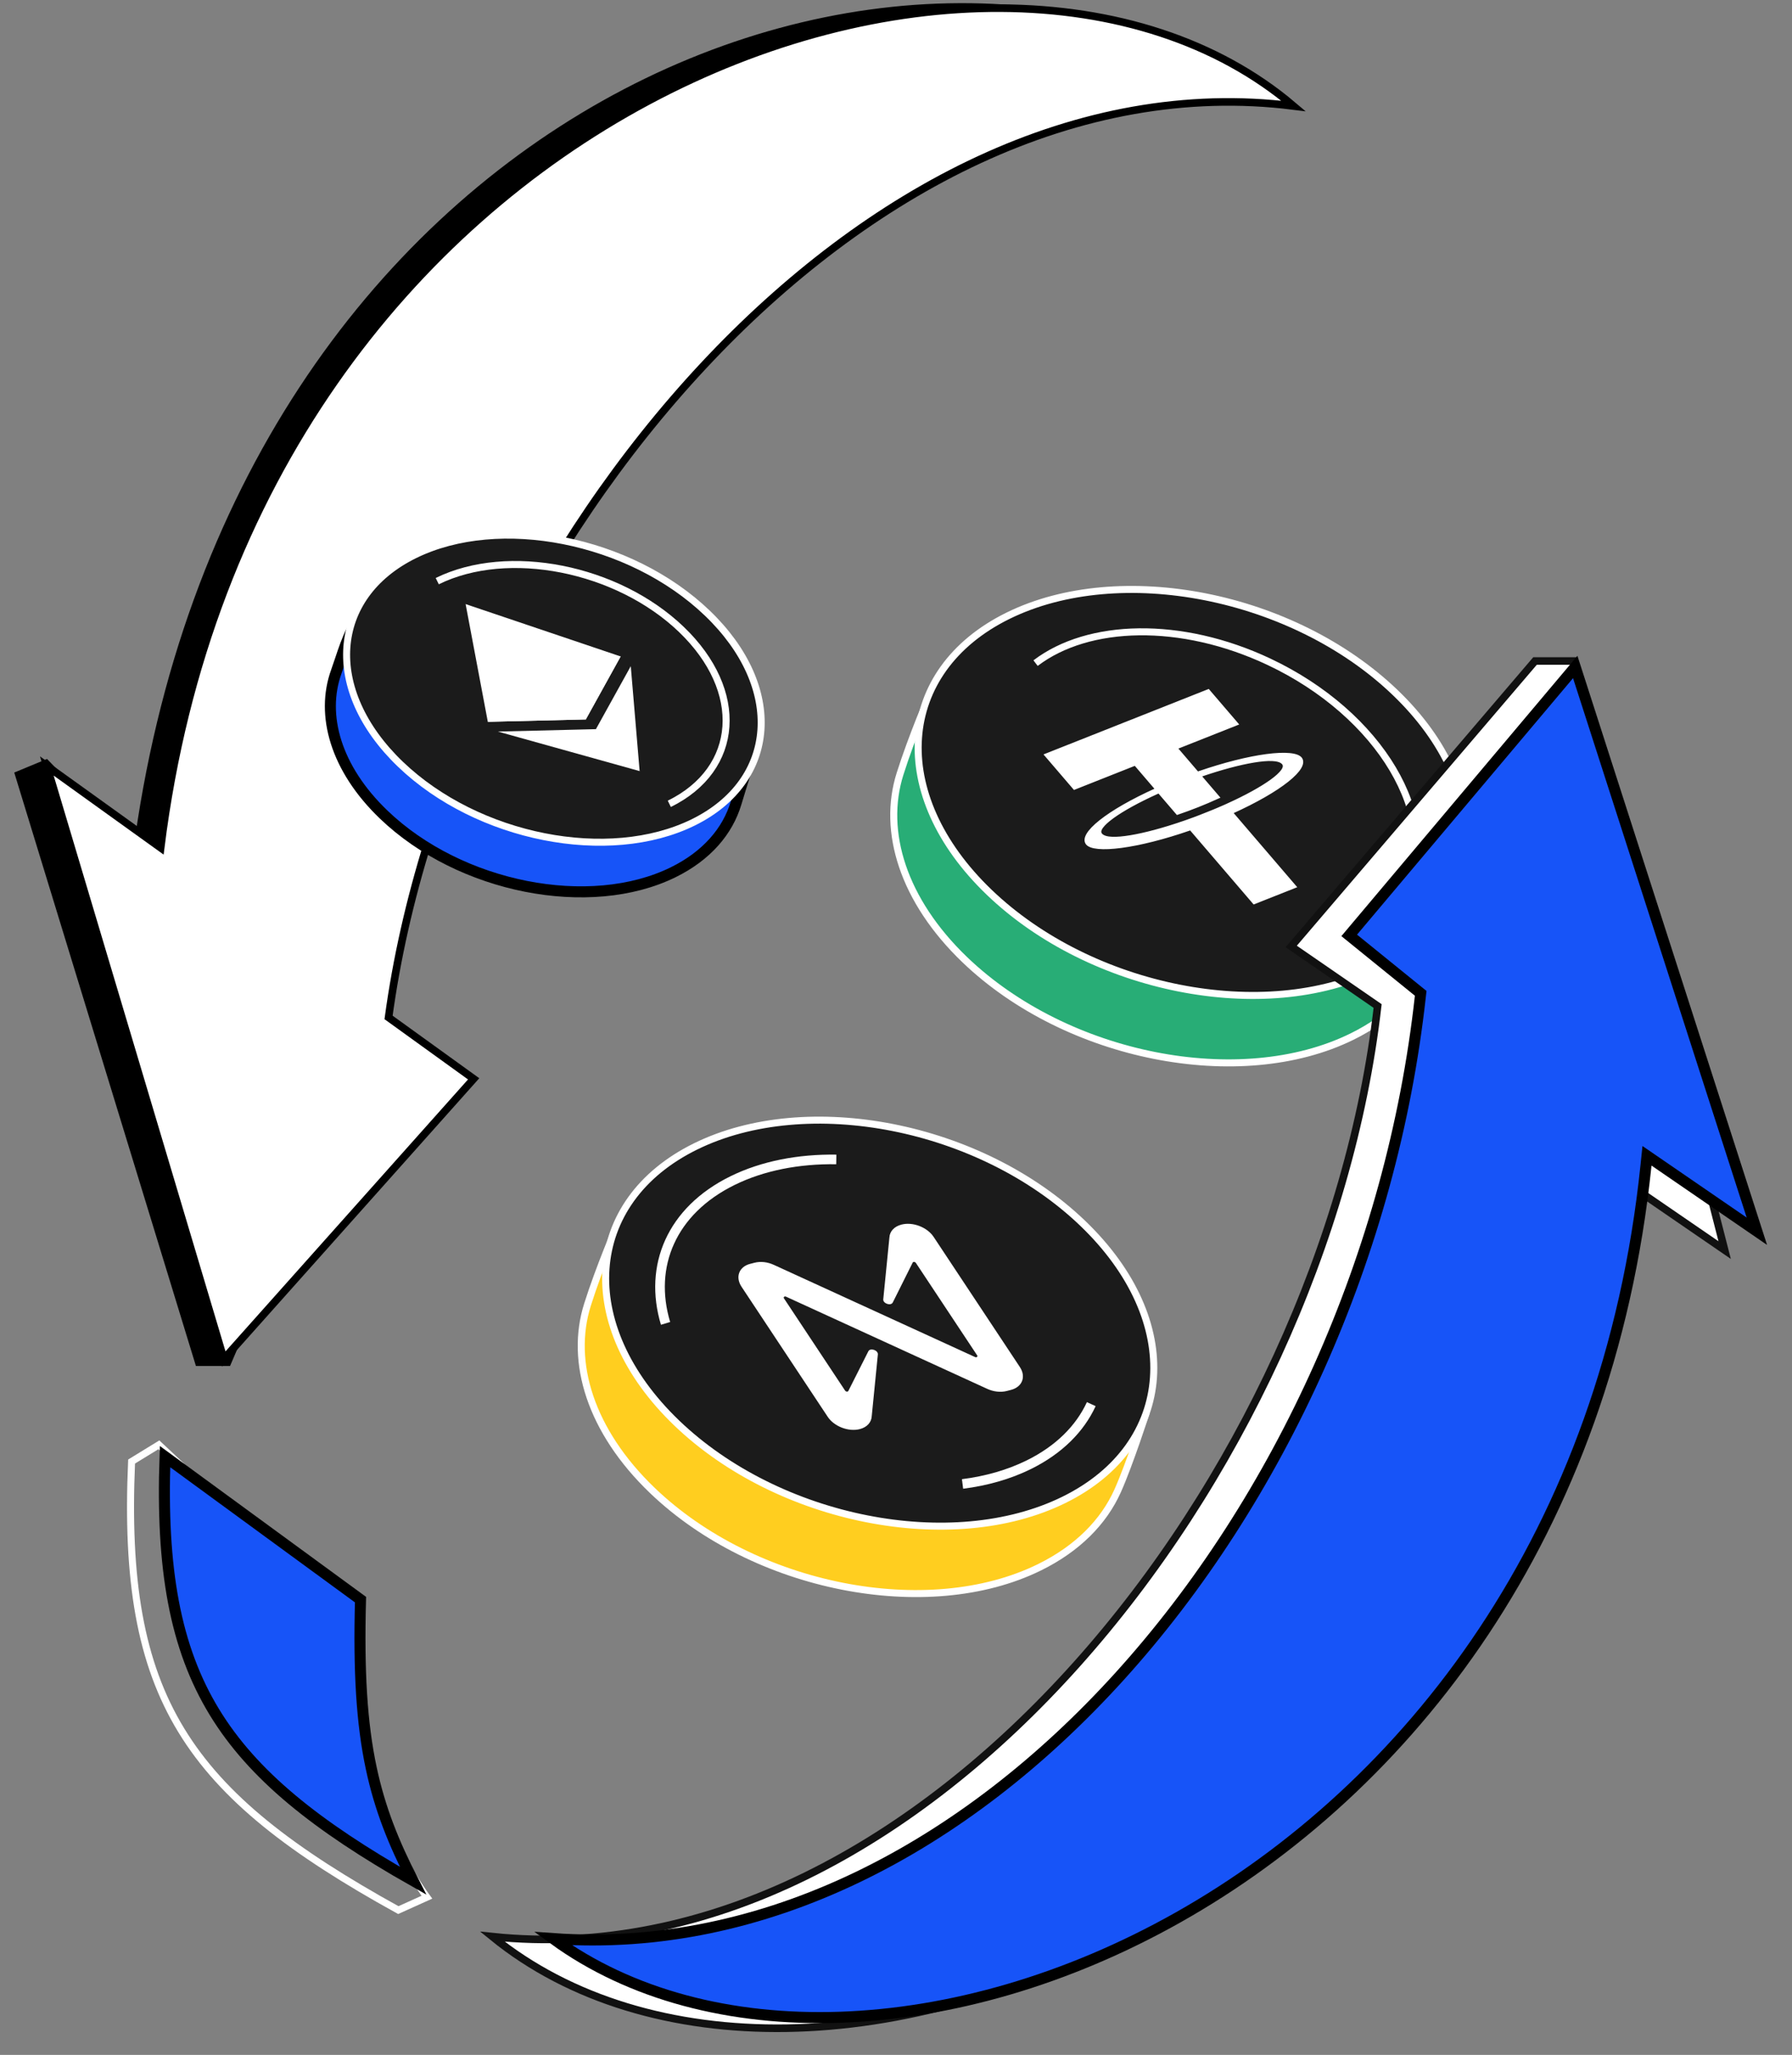 <svg xmlns="http://www.w3.org/2000/svg" width="123" height="141" viewBox="0 0 123 141" fill="none">
  <rect x="0" y="0" width="123" height="141" fill="#808080" stroke="none"/>
  <path
    d="M66.224 65.854C73.225 72.571 85.126 74.902 92.797 71.129C95.416 69.841 97.211 68.007 98.164 65.882C98.569 64.979 99.06 63.635 99.45 62.514C99.645 61.954 99.815 61.451 99.936 61.088C99.996 60.906 100.044 60.76 100.078 60.658L100.115 60.542L100.117 60.536C99.85 59.236 99.009 57.776 97.899 56.321C96.781 54.855 95.4 53.407 94.09 52.15C90.612 48.814 84.972 46.733 79.211 45.967C73.482 45.205 67.687 45.749 63.848 47.61L63.815 47.685C63.779 47.772 63.725 47.898 63.659 48.058C63.525 48.378 63.339 48.832 63.127 49.366C62.704 50.435 62.179 51.824 61.774 53.111C60.533 57.045 61.977 61.78 66.224 65.854Z"
    fill="#28AD76" stroke="white" stroke-width="0.481" />
  <path
    d="M67.9 61.228C74.901 67.944 86.802 70.275 94.473 66.502C102.145 62.729 102.767 54.24 95.766 47.523C88.765 40.807 76.864 38.476 69.192 42.249C61.521 46.022 60.899 54.511 67.9 61.228Z"
    fill="#1B1B1B" stroke="white" stroke-width="0.481" />
  <path
    d="M71.08 45.502C74.688 42.749 81.058 42.559 87.098 45.408C94.743 49.013 98.967 56.121 96.532 61.284C96.051 62.303 95.347 63.17 94.467 63.878"
    stroke="white" stroke-width="0.481" />
  <path
    d="M84.507 55.853L88.755 60.806L86.098 61.859L81.851 56.907L81.745 56.783L81.589 56.837C79.842 57.44 78.215 57.845 76.955 58.012C76.324 58.096 75.796 58.119 75.398 58.081C74.989 58.043 74.774 57.948 74.682 57.84C74.59 57.733 74.573 57.559 74.726 57.298C74.875 57.044 75.164 56.743 75.582 56.411C76.417 55.748 77.738 54.985 79.37 54.249L79.516 54.184L79.41 54.06L78.052 52.476L77.941 52.346L77.782 52.41L73.766 54.001L71.91 51.837L82.916 47.476L84.772 49.64L80.756 51.231L80.597 51.294L80.709 51.424L82.067 53.008L82.174 53.132L82.33 53.078C84.071 52.479 85.692 52.077 86.946 51.911C87.575 51.828 88.1 51.806 88.497 51.843C88.905 51.882 89.119 51.977 89.21 52.084C89.302 52.191 89.318 52.364 89.167 52.624C89.019 52.877 88.732 53.177 88.316 53.508C87.486 54.168 86.172 54.929 84.547 55.663L84.401 55.729L84.507 55.853ZM84.264 55.31L84.264 55.309C85.558 54.724 86.623 54.135 87.318 53.631C87.664 53.38 87.925 53.144 88.075 52.936C88.15 52.832 88.201 52.728 88.216 52.628C88.232 52.526 88.211 52.419 88.127 52.321C88.043 52.223 87.916 52.158 87.778 52.117C87.642 52.077 87.485 52.056 87.315 52.049C86.974 52.035 86.544 52.074 86.051 52.155C85.063 52.317 83.783 52.657 82.396 53.135L82.223 53.194L82.34 53.33L83.491 54.672C83.079 54.859 82.637 55.047 82.173 55.231C81.717 55.411 81.268 55.577 80.835 55.725L79.68 54.379L79.563 54.242L79.402 54.315C78.101 54.902 77.029 55.494 76.33 56.001C75.982 56.253 75.719 56.49 75.568 56.699C75.493 56.803 75.441 56.907 75.425 57.008C75.41 57.11 75.43 57.217 75.515 57.316C75.599 57.414 75.727 57.479 75.865 57.52C76.001 57.56 76.16 57.581 76.331 57.588C76.672 57.602 77.105 57.563 77.6 57.481C78.593 57.318 79.879 56.975 81.271 56.495L81.272 56.495L81.454 56.431L81.454 56.432L81.461 56.429C81.643 56.365 81.827 56.299 82.013 56.23L82.013 56.23L82.017 56.228L82.032 56.222L82.187 56.165L82.187 56.165L82.19 56.163L82.234 56.146L82.363 56.097L82.363 56.097L82.366 56.096L83.192 55.768L83.192 55.768L83.194 55.767L83.322 55.715L83.368 55.697L83.368 55.697L83.371 55.695L83.532 55.627L83.538 55.625L83.538 55.625L83.542 55.624C83.663 55.572 83.782 55.521 83.899 55.47L83.913 55.464L83.913 55.464L83.919 55.462L84.074 55.394L84.09 55.388L84.09 55.388L84.097 55.385L84.264 55.31Z"
    fill="white" stroke="white" stroke-width="0.342" />
  <path
    d="M44.774 102.268C51.775 108.985 63.676 111.316 71.347 107.543C73.966 106.255 75.761 104.421 76.714 102.296C77.119 101.393 77.61 100.049 78.001 98.928C78.196 98.368 78.365 97.865 78.486 97.502C78.546 97.32 78.595 97.174 78.628 97.073L78.666 96.956L78.668 96.95C78.4 95.65 77.559 94.191 76.449 92.736C75.331 91.269 73.95 89.821 72.64 88.564C69.162 85.228 63.522 83.148 57.761 82.381C52.032 81.619 46.237 82.163 42.398 84.024L42.366 84.099C42.329 84.186 42.275 84.312 42.209 84.472C42.075 84.792 41.889 85.246 41.678 85.78C41.254 86.849 40.73 88.238 40.324 89.525C39.083 93.459 40.527 98.194 44.774 102.268Z"
    fill="#FFCE1F" stroke="white" stroke-width="0.481" />
  <path
    d="M46.45 97.643C53.451 104.359 65.352 106.69 73.023 102.917C80.695 99.144 81.317 90.655 74.316 83.938C67.315 77.222 55.414 74.891 47.743 78.664C40.071 82.437 39.449 90.926 46.45 97.643Z"
    fill="#1B1B1B" stroke="white" stroke-width="0.481" />
  <path
    d="M61.046 84.922L60.626 89.151C60.594 89.44 61.152 89.635 61.282 89.365L62.645 86.634C62.684 86.565 62.812 86.576 62.87 86.664L67.072 93.003C67.131 93.091 67.024 93.163 66.924 93.115L53.131 86.798C52.684 86.589 52.203 86.536 51.779 86.647L51.486 86.722C50.725 86.92 50.455 87.625 50.898 88.293L56.812 97.215C57.255 97.883 58.243 98.261 59.019 98.06C59.502 97.935 59.814 97.603 59.835 97.169L60.255 92.94C60.287 92.651 59.729 92.456 59.599 92.726L58.228 95.444C58.189 95.514 58.061 95.502 58.003 95.414L53.809 89.088C53.751 89 53.857 88.928 53.958 88.976L67.75 95.293C68.197 95.502 68.693 95.551 69.103 95.445L69.395 95.369C70.171 95.168 70.441 94.463 69.998 93.795L64.084 84.873C63.641 84.205 62.653 83.826 61.877 84.027C61.379 84.156 61.068 84.488 61.046 84.922Z"
    fill="white" />
  <path
    d="M57.402 79.557C54.832 79.519 52.364 79.985 50.279 81.01C46.076 83.078 44.505 86.888 45.682 90.806M74.903 96.347C74.127 98.03 72.69 99.484 70.605 100.51C69.231 101.185 67.692 101.618 66.067 101.824"
    stroke="white" stroke-width="0.66" />
  <path
    d="M13.64 93.469L1.297 53.16L3.164 52.386L9.358 58.773C15.902 7.877 62.103 -10.751 88.359 7.079C57.863 3.346 30.013 38.279 25.499 70.417L15.618 93.47L13.64 93.469Z"
    fill="black" stroke="black" stroke-width="0.521" />
  <path
    d="M15.362 93.25L3.215 52.56L11.027 58.172C17.381 7.275 67.845 -10.528 88.785 7.273C59.227 3.547 31.052 37.674 26.67 69.813L32.511 74.026L15.362 93.25Z"
    fill="white" stroke="black" stroke-width="0.521" />
  <path
    d="M88.627 64.943L105.361 45.356L108.016 45.356L118.377 85.776L110.446 80.333C105.182 131.355 55.112 150.234 33.795 132.885C63.426 135.977 90.864 101.255 94.558 69.03L88.627 64.943Z"
    fill="white" stroke="#111111" stroke-width="0.521" />
  <path
    d="M92.607 64.183L108.122 45.767L120.588 84.483L113.572 79.667L113.047 79.307L112.981 79.94C110.363 105.325 96.603 122.694 80.866 131.564C65.601 140.169 48.552 140.748 37.96 133.02C52.458 134.041 66.201 126.775 76.852 115.02C87.821 102.914 95.548 86.014 97.491 68.363L97.514 68.158L97.353 68.028L92.607 64.183Z"
    fill="#1754F8" stroke="black" stroke-width="0.756" />
  <path
    d="M27.34 131.065C12.755 123.015 8.32 116.507 9.032 100.286L10.906 99.137L23.183 110.634C22.957 118.661 27.091 127.173 29.302 130.18L27.34 131.065Z"
    stroke="white" stroke-width="0.481" />
  <path
    d="M25.484 121.338C26.069 124.08 27.005 126.436 28.351 129.047C21.708 125.277 17.363 121.816 14.718 117.481C12.014 113.048 11.057 107.649 11.328 99.949L24.745 109.761C24.614 114.696 24.825 118.252 25.484 121.338Z"
    fill="#1754F8" stroke="black" stroke-width="0.756" />
  <path
    d="M51.582 51.706L51.598 51.657C51.4 50.701 50.806 49.692 50.002 48.675C49.184 47.64 48.162 46.616 47.157 45.651C44.534 43.135 40.734 41.279 36.867 40.409C32.998 39.54 29.11 39.667 26.267 41.065C25.246 41.567 24.616 42.339 24.157 43.238C23.827 43.885 23.598 44.572 23.369 45.256C23.277 45.532 23.185 45.807 23.087 46.079C22.005 49.07 23.049 52.742 26.333 55.892C31.591 60.937 40.495 62.661 46.209 59.851C48.502 58.723 49.95 57.033 50.528 55.084C50.696 54.518 50.968 53.648 51.197 52.919C51.312 52.555 51.416 52.226 51.492 51.988L51.582 51.706Z"
    fill="#1754F8" stroke="black" stroke-width="0.756" />
  <path
    d="M27.483 52.437C32.785 57.523 41.787 59.28 47.582 56.43C53.377 53.58 53.855 47.16 48.553 42.074C43.252 36.988 34.25 35.231 28.455 38.081C22.66 40.931 22.181 47.351 27.483 52.437Z"
    fill="#1B1B1B" stroke="white" stroke-width="0.481" />
  <path
    d="M45.94 55.156C50.797 52.768 51.168 47.411 46.77 43.191C42.371 38.971 34.868 37.487 30.012 39.876"
    stroke="white" stroke-width="0.481" />
  <path
    d="M31.959 41.451L32.331 41.663L40.228 49.24L40.209 49.365L33.483 49.529L31.959 41.451Z"
    fill="white" />
  <path d="M31.959 41.451L42.6 45.044L40.209 49.365L36.376 45.688L31.959 41.451Z"
    fill="white" />
  <path
    d="M40.903 50.032L41.014 50.057L43.827 52.756L43.903 52.91L34.176 50.198L40.903 50.032Z"
    fill="white" />
  <path d="M43.903 52.909L40.903 50.031L43.295 45.711L43.903 52.909Z" fill="white" />
  <path d="M40.209 49.365L33.483 49.528L36.376 45.688L40.209 49.365Z" fill="white" />
  <path d="M42.6 45.045L40.209 49.365L36.376 45.688L42.6 45.045Z" fill="white" />
</svg>